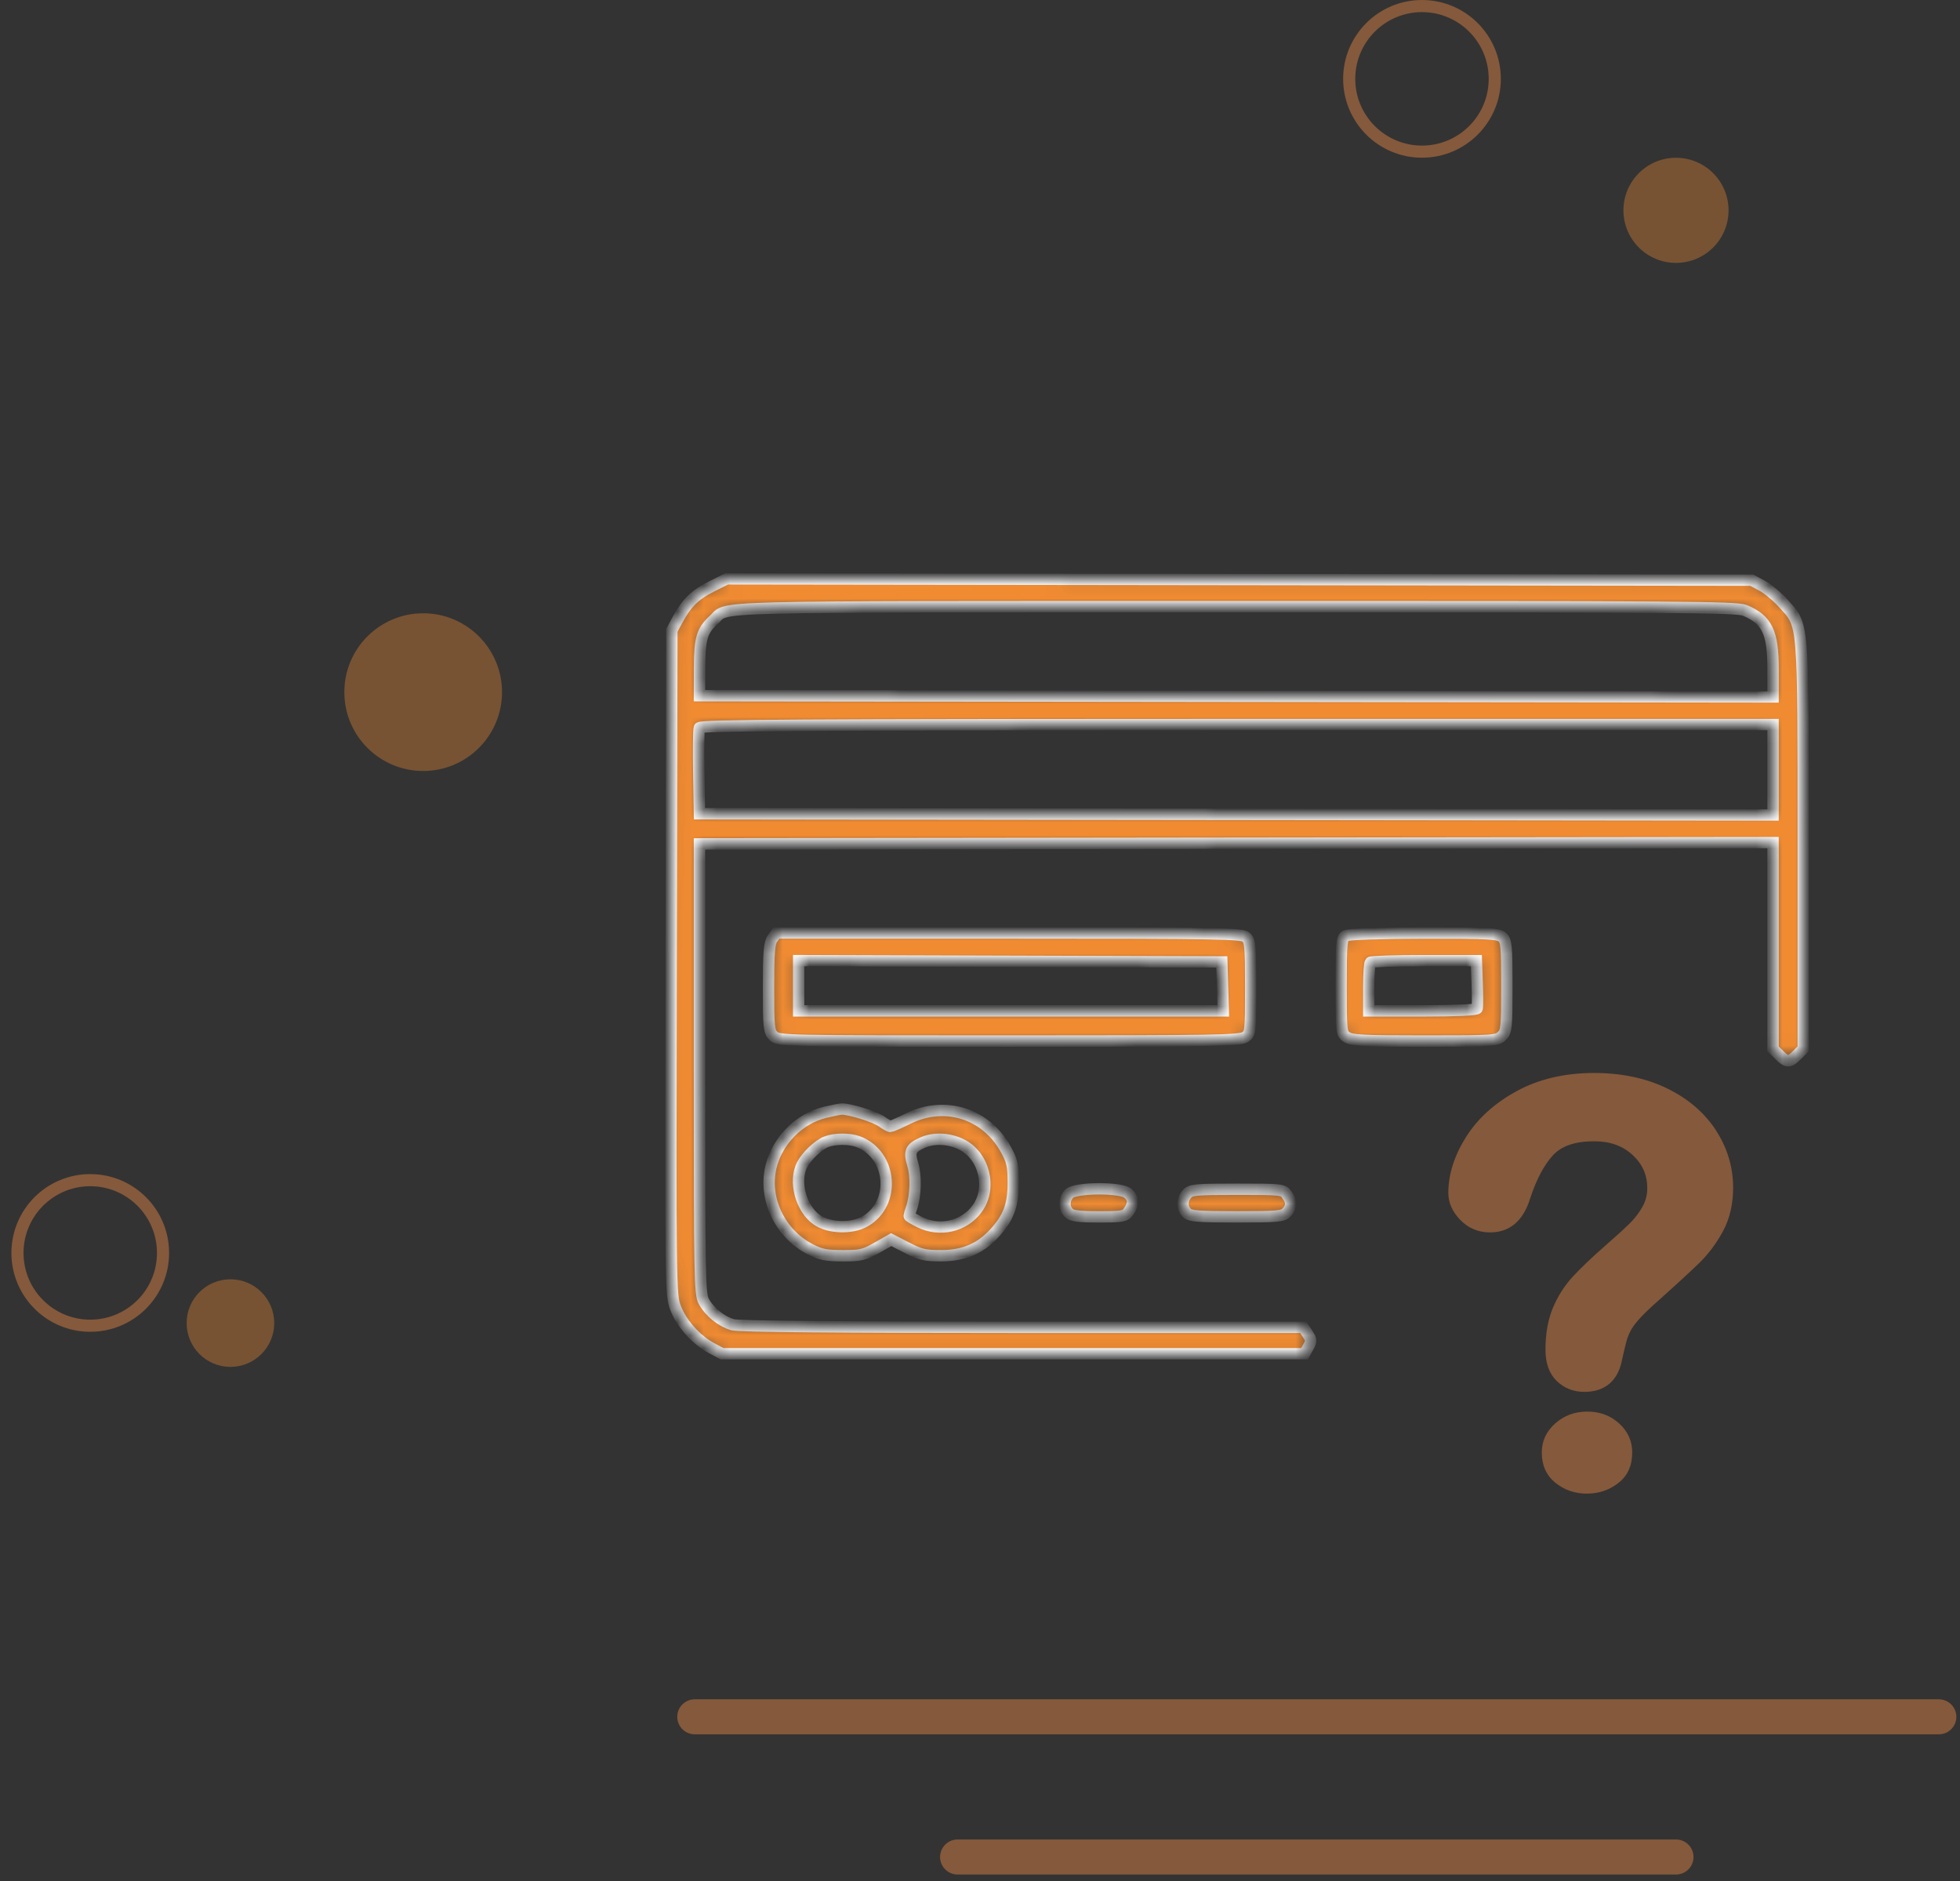<svg width="149" height="143" viewBox="0 0 149 143" fill="none" xmlns="http://www.w3.org/2000/svg">
<rect x="0" y="0" width="149" height="143" fill="#333333" stroke="none"/>
<mask id="path-1-inside-1_7942_11634" fill="white">
<path fill-rule="evenodd" clip-rule="evenodd" d="M54.074 44.586C52.832 45.206 52.178 45.851 51.493 47.132L51.073 47.917L51.022 73.152C50.972 98.019 50.977 98.401 51.355 99.412C51.796 100.589 52.92 101.849 54.086 102.472L54.891 102.902H77.03H99.169L99.452 102.399C99.705 101.948 99.701 101.845 99.407 101.397L99.08 100.897L77.749 100.896C63.665 100.896 56.177 100.828 55.708 100.698C54.851 100.46 53.944 99.729 53.5 98.918C53.198 98.366 53.173 97.01 53.173 81.233V64.146L93.982 64.097L134.79 64.049V71.886V79.723L135.259 80.191C135.845 80.777 136.027 80.777 136.613 80.191L137.082 79.723V64.405C137.082 46.95 137.134 47.604 135.595 45.893C135.124 45.368 134.385 44.75 133.953 44.519L133.168 44.099L94.207 44.05L55.245 44L54.074 44.586ZM132.642 46.397C134.332 47.104 134.79 48.058 134.79 50.869V52.978L93.982 52.929L53.173 52.881L53.18 50.781C53.187 48.542 53.365 47.934 54.252 47.129C55.45 46.043 52.447 46.12 93.892 46.111C127.71 46.105 132.017 46.136 132.642 46.397ZM134.79 58.514V61.951L93.982 61.903L53.173 61.855L53.12 58.712C53.091 56.983 53.11 55.458 53.162 55.323C53.238 55.123 60.938 55.077 94.023 55.077H134.79V58.514ZM58.72 71.348C58.479 71.692 58.423 72.394 58.423 75.07C58.423 78.115 58.452 78.398 58.805 78.751C59.181 79.127 59.441 79.133 76.709 79.133C92.259 79.133 94.278 79.099 94.655 78.835C95.067 78.547 95.079 78.438 95.079 75.047C95.079 71.907 95.044 71.523 94.73 71.239C94.411 70.95 92.884 70.923 76.699 70.923H59.017L58.72 71.348ZM102.287 71.129C101.987 71.304 101.952 71.697 101.952 74.931C101.952 78.442 101.964 78.546 102.377 78.835C102.737 79.088 103.632 79.133 108.295 79.133C113.535 79.133 113.807 79.115 114.171 78.751C114.525 78.397 114.553 78.115 114.553 74.962C114.553 71.904 114.517 71.523 114.204 71.239C113.895 70.96 113.202 70.924 108.238 70.929C104.779 70.933 102.492 71.01 102.287 71.129ZM92.938 74.98L92.993 76.842H76.853H60.714V74.931V73.021L76.799 73.07L92.884 73.119L92.938 74.98ZM112.296 74.746C112.33 75.693 112.329 76.552 112.294 76.655C112.255 76.769 110.633 76.842 108.141 76.842H104.053V75.06C104.053 74.08 104.11 73.221 104.18 73.151C104.25 73.081 106.091 73.023 108.271 73.023H112.235L112.296 74.746ZM62.71 84.554C60.744 85.032 59.087 86.708 58.608 88.703C58.031 91.109 59.278 93.746 61.556 94.94C62.37 95.366 62.775 95.449 64.055 95.453C65.427 95.456 65.693 95.394 66.666 94.842L67.749 94.228L68.94 94.842C69.978 95.377 70.317 95.456 71.579 95.451C73.237 95.446 74.478 94.929 75.537 93.803C76.651 92.619 77.034 91.623 77.03 89.92C77.027 88.593 76.953 88.258 76.465 87.369C74.969 84.641 71.838 83.649 69.052 85.021C68.378 85.352 67.764 85.624 67.689 85.624C67.613 85.624 67.312 85.454 67.019 85.246C66.498 84.874 64.545 84.272 63.967 84.304C63.806 84.313 63.24 84.425 62.71 84.554ZM65.236 86.782C67.808 87.754 68.135 91.461 65.769 92.835C64.755 93.424 63.002 93.366 62.086 92.713C60.876 91.852 60.33 89.777 60.983 88.526C61.33 87.863 62.204 87.035 62.814 86.793C63.455 86.538 64.577 86.533 65.236 86.782ZM73.066 86.979C74.815 87.825 75.433 90.288 74.291 91.863C73.295 93.239 71.423 93.667 69.871 92.875C69.455 92.663 69.114 92.461 69.114 92.426C69.114 92.391 69.198 92.114 69.301 91.809C69.621 90.858 69.66 89.413 69.389 88.513C69.092 87.525 69.217 87.256 70.165 86.843C71.011 86.474 72.132 86.526 73.066 86.979ZM81.267 90.746C80.869 91.186 80.862 91.808 81.251 92.197C81.486 92.431 81.986 92.497 83.532 92.497C85.361 92.497 85.534 92.465 85.809 92.073C86.2 91.514 86.184 91.1 85.757 90.713C85.222 90.229 81.712 90.255 81.267 90.746ZM90.24 90.746C89.842 91.186 89.835 91.808 90.225 92.197C90.475 92.448 91.096 92.497 94.013 92.497C97.151 92.497 97.534 92.462 97.818 92.148C98.213 91.712 98.217 91.365 97.837 90.821C97.548 90.409 97.44 90.397 94.048 90.397C90.908 90.397 90.525 90.432 90.24 90.746Z"/>
</mask>
<path fill-rule="evenodd" clip-rule="evenodd" d="M54.074 44.586C52.832 45.206 52.178 45.851 51.493 47.132L51.073 47.917L51.022 73.152C50.972 98.019 50.977 98.401 51.355 99.412C51.796 100.589 52.92 101.849 54.086 102.472L54.891 102.902H77.03H99.169L99.452 102.399C99.705 101.948 99.701 101.845 99.407 101.397L99.08 100.897L77.749 100.896C63.665 100.896 56.177 100.828 55.708 100.698C54.851 100.46 53.944 99.729 53.5 98.918C53.198 98.366 53.173 97.01 53.173 81.233V64.146L93.982 64.097L134.79 64.049V71.886V79.723L135.259 80.191C135.845 80.777 136.027 80.777 136.613 80.191L137.082 79.723V64.405C137.082 46.95 137.134 47.604 135.595 45.893C135.124 45.368 134.385 44.75 133.953 44.519L133.168 44.099L94.207 44.05L55.245 44L54.074 44.586ZM132.642 46.397C134.332 47.104 134.79 48.058 134.79 50.869V52.978L93.982 52.929L53.173 52.881L53.18 50.781C53.187 48.542 53.365 47.934 54.252 47.129C55.45 46.043 52.447 46.12 93.892 46.111C127.71 46.105 132.017 46.136 132.642 46.397ZM134.79 58.514V61.951L93.982 61.903L53.173 61.855L53.12 58.712C53.091 56.983 53.11 55.458 53.162 55.323C53.238 55.123 60.938 55.077 94.023 55.077H134.79V58.514ZM58.72 71.348C58.479 71.692 58.423 72.394 58.423 75.07C58.423 78.115 58.452 78.398 58.805 78.751C59.181 79.127 59.441 79.133 76.709 79.133C92.259 79.133 94.278 79.099 94.655 78.835C95.067 78.547 95.079 78.438 95.079 75.047C95.079 71.907 95.044 71.523 94.73 71.239C94.411 70.95 92.884 70.923 76.699 70.923H59.017L58.72 71.348ZM102.287 71.129C101.987 71.304 101.952 71.697 101.952 74.931C101.952 78.442 101.964 78.546 102.377 78.835C102.737 79.088 103.632 79.133 108.295 79.133C113.535 79.133 113.807 79.115 114.171 78.751C114.525 78.397 114.553 78.115 114.553 74.962C114.553 71.904 114.517 71.523 114.204 71.239C113.895 70.96 113.202 70.924 108.238 70.929C104.779 70.933 102.492 71.01 102.287 71.129ZM92.938 74.98L92.993 76.842H76.853H60.714V74.931V73.021L76.799 73.07L92.884 73.119L92.938 74.98ZM112.296 74.746C112.33 75.693 112.329 76.552 112.294 76.655C112.255 76.769 110.633 76.842 108.141 76.842H104.053V75.06C104.053 74.08 104.11 73.221 104.18 73.151C104.25 73.081 106.091 73.023 108.271 73.023H112.235L112.296 74.746ZM62.71 84.554C60.744 85.032 59.087 86.708 58.608 88.703C58.031 91.109 59.278 93.746 61.556 94.94C62.37 95.366 62.775 95.449 64.055 95.453C65.427 95.456 65.693 95.394 66.666 94.842L67.749 94.228L68.94 94.842C69.978 95.377 70.317 95.456 71.579 95.451C73.237 95.446 74.478 94.929 75.537 93.803C76.651 92.619 77.034 91.623 77.03 89.92C77.027 88.593 76.953 88.258 76.465 87.369C74.969 84.641 71.838 83.649 69.052 85.021C68.378 85.352 67.764 85.624 67.689 85.624C67.613 85.624 67.312 85.454 67.019 85.246C66.498 84.874 64.545 84.272 63.967 84.304C63.806 84.313 63.24 84.425 62.71 84.554ZM65.236 86.782C67.808 87.754 68.135 91.461 65.769 92.835C64.755 93.424 63.002 93.366 62.086 92.713C60.876 91.852 60.33 89.777 60.983 88.526C61.33 87.863 62.204 87.035 62.814 86.793C63.455 86.538 64.577 86.533 65.236 86.782ZM73.066 86.979C74.815 87.825 75.433 90.288 74.291 91.863C73.295 93.239 71.423 93.667 69.871 92.875C69.455 92.663 69.114 92.461 69.114 92.426C69.114 92.391 69.198 92.114 69.301 91.809C69.621 90.858 69.66 89.413 69.389 88.513C69.092 87.525 69.217 87.256 70.165 86.843C71.011 86.474 72.132 86.526 73.066 86.979ZM81.267 90.746C80.869 91.186 80.862 91.808 81.251 92.197C81.486 92.431 81.986 92.497 83.532 92.497C85.361 92.497 85.534 92.465 85.809 92.073C86.2 91.514 86.184 91.1 85.757 90.713C85.222 90.229 81.712 90.255 81.267 90.746ZM90.24 90.746C89.842 91.186 89.835 91.808 90.225 92.197C90.475 92.448 91.096 92.497 94.013 92.497C97.151 92.497 97.534 92.462 97.818 92.148C98.213 91.712 98.217 91.365 97.837 90.821C97.548 90.409 97.44 90.397 94.048 90.397C90.908 90.397 90.525 90.432 90.24 90.746Z" fill="#F08B32" stroke="white" stroke-width="0.863" mask="url(#path-1-inside-1_7942_11634)"/>
<g clip-path="url(#clip0_7942_11634)">
<path d="M120.668 107.298C119.711 107.298 118.896 107.6 118.221 108.205C117.545 108.81 117.207 109.545 117.207 110.406C117.207 111.381 117.549 112.145 118.231 112.701C118.916 113.257 119.711 113.535 120.622 113.535C121.549 113.535 122.357 113.261 123.048 112.711C123.74 112.163 124.083 111.395 124.083 110.406C124.083 109.545 123.754 108.81 123.094 108.206C122.433 107.6 121.625 107.298 120.668 107.298ZM130.428 85.887C129.551 84.554 128.295 83.484 126.692 82.713C125.1 81.945 123.246 81.559 121.177 81.559C118.951 81.559 116.971 82.024 115.292 82.942C113.611 83.86 112.314 85.039 111.434 86.449C110.548 87.863 110.102 89.284 110.102 90.675C110.102 91.419 110.409 92.112 111.016 92.735C111.626 93.362 112.385 93.679 113.271 93.679C114.78 93.679 115.814 92.79 116.339 91.051C116.817 89.609 117.406 88.512 118.087 87.784C118.729 87.099 119.769 86.752 121.178 86.752C122.393 86.752 123.352 87.093 124.112 87.794C124.862 88.487 125.226 89.314 125.226 90.32C125.23 90.808 125.108 91.288 124.87 91.713C124.617 92.167 124.302 92.583 123.935 92.951C123.545 93.34 122.903 93.928 122.024 94.695C121.001 95.592 120.176 96.38 119.573 97.029C118.935 97.725 118.423 98.526 118.059 99.397C117.679 100.298 117.487 101.371 117.487 102.588C117.487 103.627 117.777 104.432 118.349 104.98C118.916 105.525 119.622 105.801 120.449 105.801C122.029 105.801 123.022 104.937 123.317 103.322C123.469 102.65 123.581 102.18 123.656 101.912C123.725 101.669 123.824 101.421 123.951 101.172C124.074 100.931 124.27 100.657 124.532 100.355C124.807 100.04 125.18 99.668 125.635 99.253C127.338 97.731 128.539 96.629 129.205 95.977C129.892 95.303 130.492 94.496 130.989 93.576C131.496 92.632 131.754 91.523 131.754 90.28C131.753 88.705 131.307 87.228 130.425 85.889" fill="#FF9147" fill-opacity="0.4"/>
</g>
<line x1="52.816" y1="130.5" x2="147.391" y2="130.5" stroke="#FF9147" stroke-opacity="0.4" stroke-width="2.664" stroke-linecap="round"/>
<line x1="72.797" y1="141.156" x2="127.41" y2="141.156" stroke="#FF9147" stroke-opacity="0.4" stroke-width="2.664" stroke-linecap="round"/>
<circle cx="6.861" cy="95.24" r="5.533" stroke="#FF9147" stroke-opacity="0.4" stroke-width="0.922"/>
<circle cx="108.1" cy="5.994" r="5.533" stroke="#FF9147" stroke-opacity="0.4" stroke-width="0.922"/>
<circle cx="32.17" cy="52.611" r="5.994" fill="#F08B32" fill-opacity="0.36"/>
<circle cx="17.518" cy="100.572" r="3.33" fill="#F08B32" fill-opacity="0.36"/>
<circle cx="127.41" cy="15.988" r="3.996" fill="#F08B32" fill-opacity="0.36"/>
<defs>
<clipPath id="clip0_7942_11634">
<rect width="31.969" height="31.969" fill="white" transform="translate(105.105 81.559)"/>
</clipPath>
</defs>
</svg>
